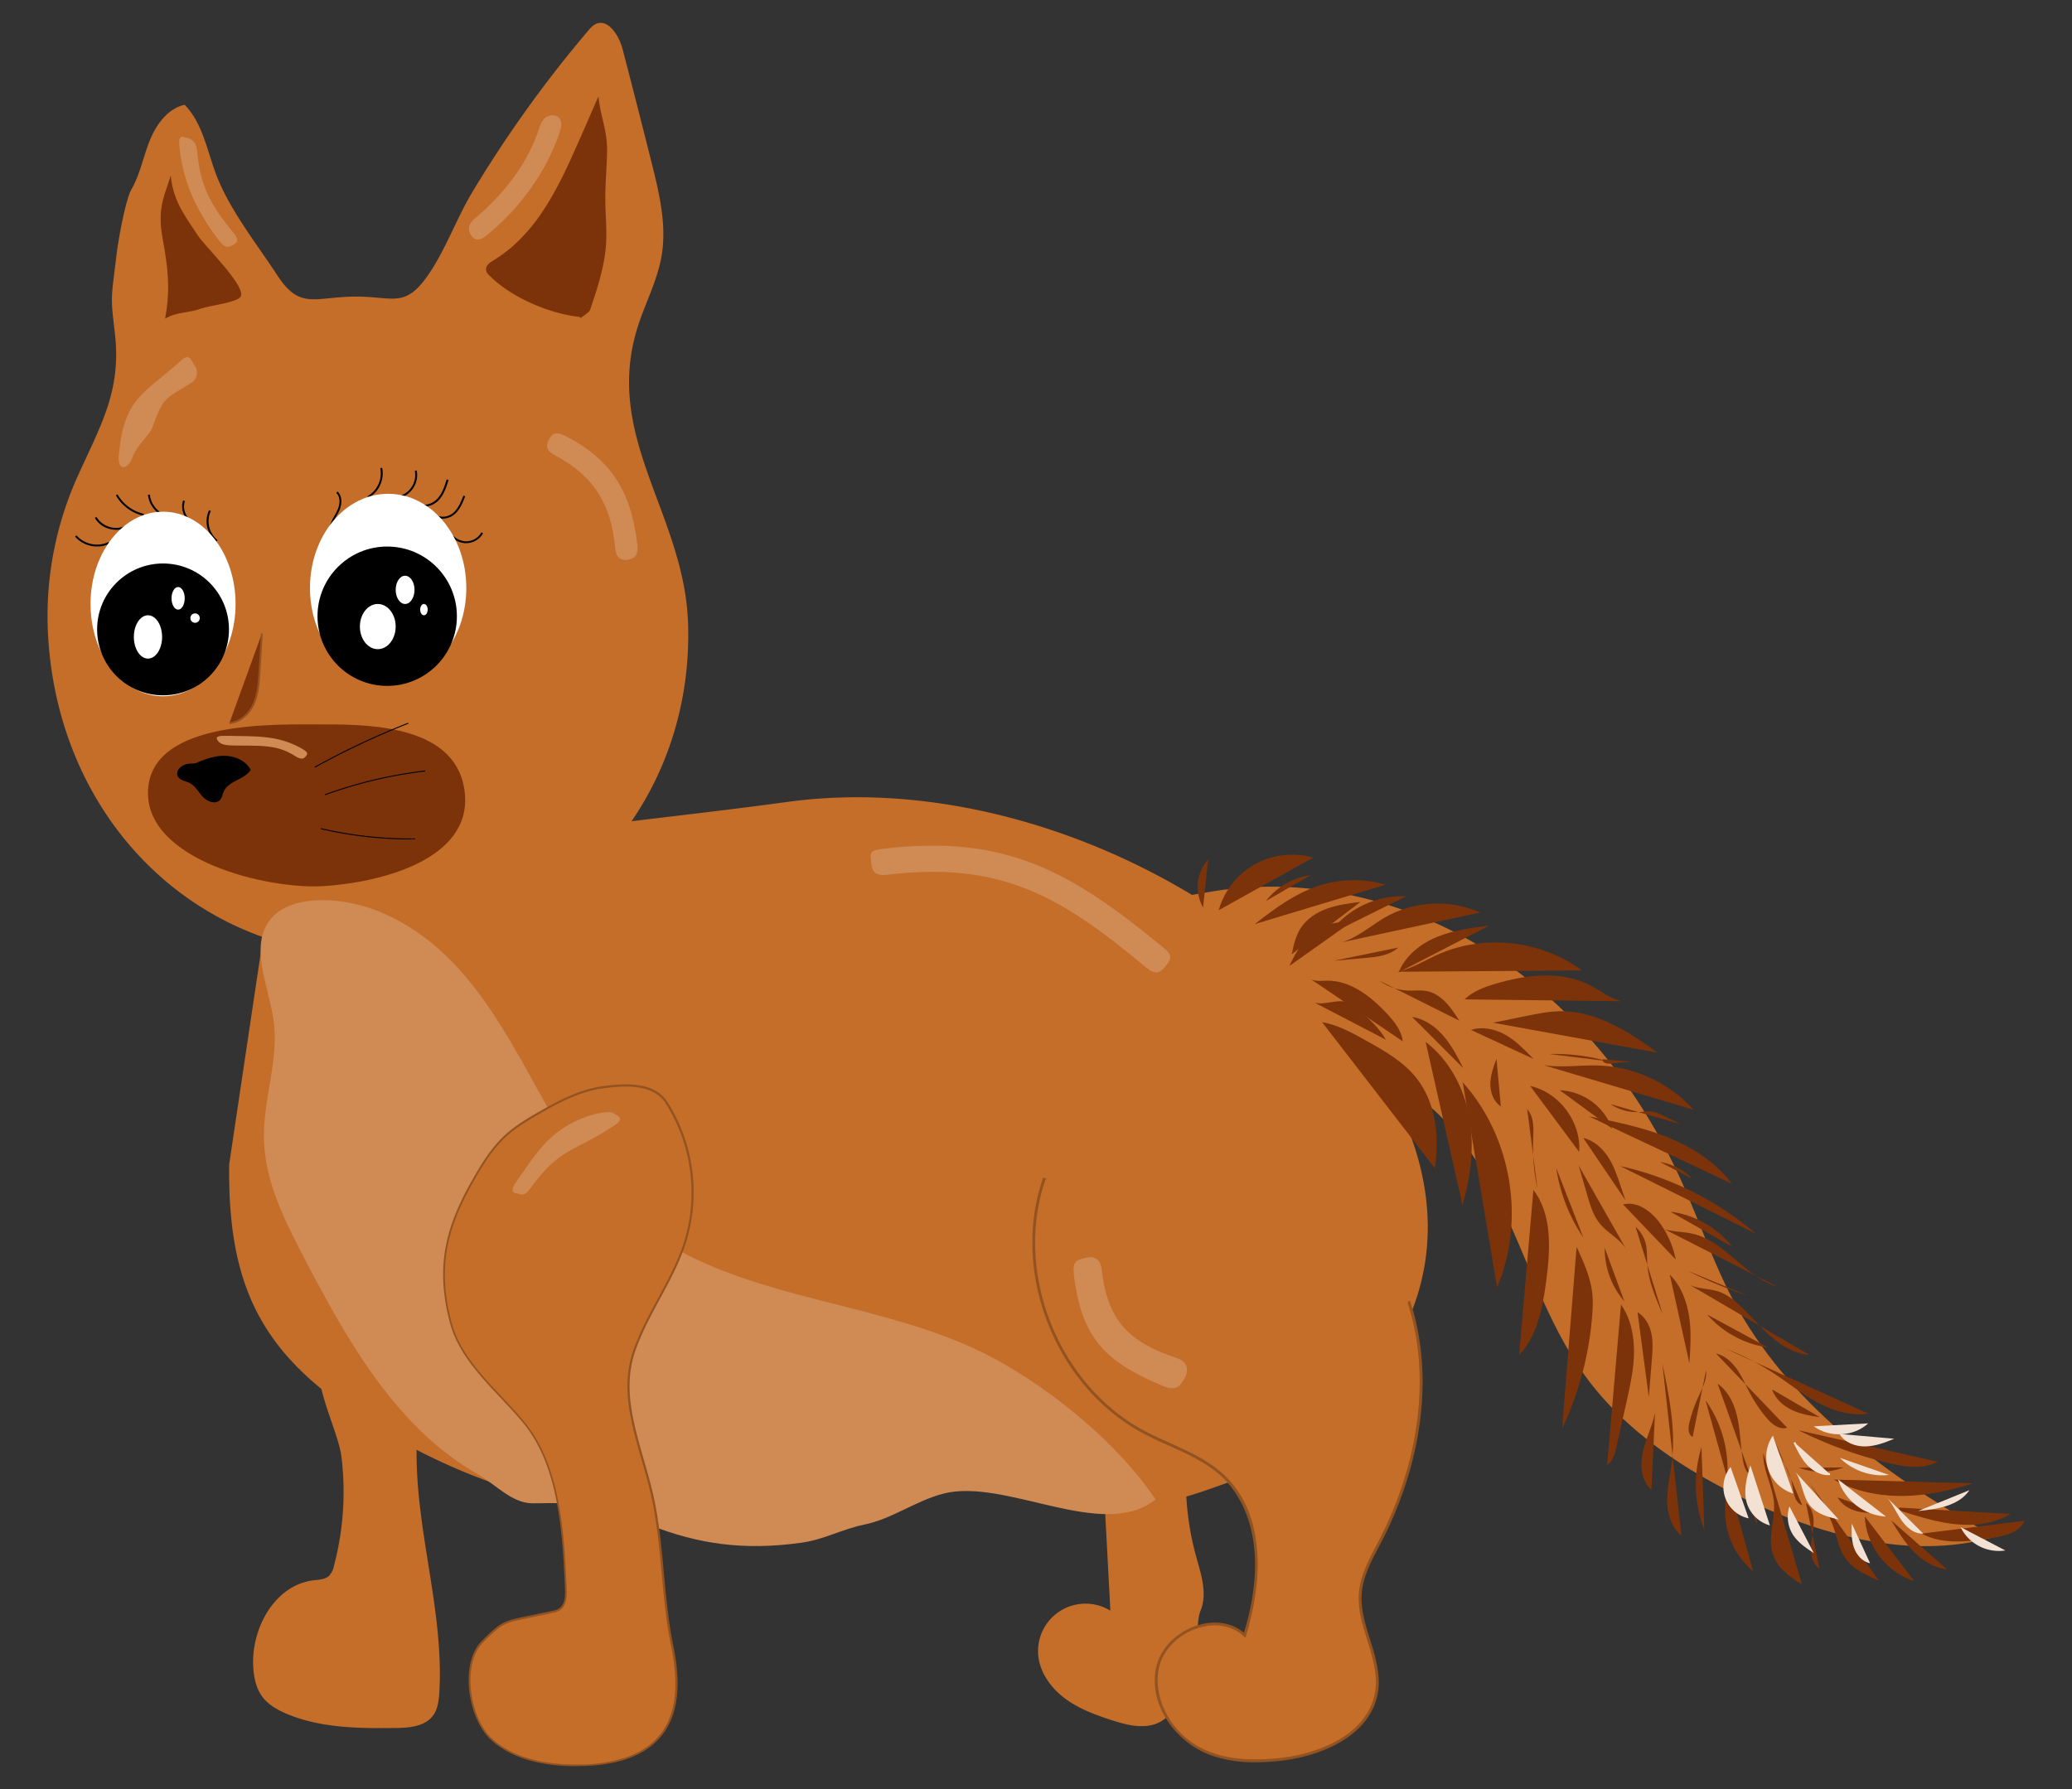 <svg xmlns="http://www.w3.org/2000/svg" width="1100" height="950" viewBox="0 0 1100 950"><rect x="0" y="0" width="1100" height="950" fill="#333333" stroke="none"/><defs><style>.cls-1{fill:#c46e2a;}.cls-2{fill:#935320;}.cls-3,.cls-8{fill:#7d3309;}.cls-4{fill:#fff;}.cls-5{fill:#d08b55;}.cls-6,.cls-7{fill:#f3e2d4;}.cls-6{stroke:#f3e2d4;}.cls-6,.cls-8{stroke-miterlimit:10;}.cls-8{stroke:#935320;}</style></defs><g id="Layer_4" data-name="Layer 4"><path class="cls-1" d="M615.25,792.41l14.35-3.35A150.18,150.18,0,0,0,635,826.4c2.59,9.44,6.1,19.61,2.42,28.68-2.46,6.06-.37,13.24-4.71,18.11s-9.22,22.16-10,22c-4.17-.82.45.31,1.34,4.47,1.56,7.33-4.93,14.45-12.21,16.25s-14.9-.3-22-2.62c-8.7-2.83-17.43-6.09-24.73-11.61S552,888,551.18,878.91a25.21,25.21,0,0,1,38.3-23.65l-3-56.62c6.22,3.93,13,2.35,19.69-.78S608.08,794.08,615.25,792.41Z"/><path class="cls-1" d="M418.11,425.81c-28.94,3.95-56.68,7.1-82.83,10.26,20.2-29.45,31.32-65.89,30-105.19-2-58.84-46.32-99.66-26-159.53,4-11.79,9.8-23,11.92-35.31,2.86-16.5-1.18-33.32-5.24-49.56q-7.59-30.24-15.44-60.43c-1.91-7.34-7.89-16.68-14.6-13.13a12.63,12.63,0,0,0-3.48,3.17,646.27,646.27,0,0,0-61.87,86.23c-8.75,14.6-15.13,33.34-25.43,46.66-11,14.22-17.76,8.38-36.49,8.51-22,.15-29.37,7.19-41.52-11.43-10.72-16.42-24.15-33.19-31.6-51.42-5.44-13.32-7.45-28.75-17.51-39C89,57.68,82.92,66.14,79.48,74.7s-5.12,17.86-9.7,25.86c-3.21,5.58-7.06,27.58-7.83,34-3,25-3.33,22.3-1,42,3.73,31.58-7.81,49.6-20.5,78.11a180.42,180.42,0,0,0-14.7,86.25C31.2,415.46,75.88,475,139.68,497.62l-18,120.57c-1,74,23,109.13,90.83,147,66.6,37.2,135,44.25,196.17,47,26.22,1.18,58.22-1.38,81-17,19.89-13.64,39.63-2.68,59,0,69.18,9.6,79.65-.6,111.8-10.82,26-8.29,53.16-23.83,80.13-69.87a129,129,0,0,0,12.19-27.7C793,554.16,591.86,402.09,418.11,425.81Z"/><path d="M114.88,287.62A13.82,13.82,0,0,1,111,270.9l.9.45a13,13,0,0,0,3.59,15.48Z"/><path d="M104.23,278.65a10,10,0,0,1-7-12.94l.93.37a9,9,0,0,0,6.32,11.59Z"/><path d="M87.55,274.35a14,14,0,0,1-9-11.66l1-.08a13,13,0,0,0,8.33,10.8Z"/><path d="M76.22,273.86A22.61,22.61,0,0,1,61.51,263l.87-.49a21.62,21.62,0,0,0,14.05,10.36Z"/><path d="M61.75,281.33a13.75,13.75,0,0,1-3.41-.44,12.65,12.65,0,0,1-8-5.9l.88-.49a12.15,12.15,0,0,0,16.39,4.2l.53.85A12,12,0,0,1,61.75,281.33Z"/><path d="M51.59,290.18a15.42,15.42,0,0,1-11.75-5.26l.76-.64a14.51,14.51,0,0,0,17.13,3.48l.46.89A14.51,14.51,0,0,1,51.59,290.18Z"/><path d="M176.19,279.13l-.95-.31a28.34,28.34,0,0,1,2.29-4.85,33.88,33.88,0,0,0,1.91-3.81c1-2.56,1.38-6.3-.93-8.42l.68-.73c2.68,2.46,2.31,6.66,1.18,9.52a35.1,35.1,0,0,1-2,3.93A27,27,0,0,0,176.19,279.13Z"/><path d="M195.55,264.4l-.47-.88a14,14,0,0,0,6.79-14.92l1-.22A15,15,0,0,1,195.55,264.4Z"/><path d="M211,264.69l-.14-1A11.66,11.66,0,0,0,220.22,250l1-.23A12.68,12.68,0,0,1,211,264.69Z"/><path d="M225.52,269a7.48,7.48,0,0,1-2-.26l.26-1c3.42.93,7-1.13,9-3.59,2.25-2.75,3.37-6.39,4.35-9.59l1,.29c-1,3.3-2.17,7-4.53,9.93A10.92,10.92,0,0,1,225.52,269Z"/><path d="M235.18,275.38A6.59,6.59,0,0,1,231,274l.63-.78c2.64,2.12,6.74,1.12,9.18-1.06,2.63-2.37,4-5.9,5.21-9l.94.36c-1.25,3.22-2.67,6.88-5.49,9.4A9.73,9.73,0,0,1,235.18,275.38Z"/><path d="M247.49,288.42l-.62,0a11.11,11.11,0,0,1-9.07-6.2l.9-.43a10.12,10.12,0,0,0,8.24,5.63,9.27,9.27,0,0,0,8.62-4.73l.89.46A10.31,10.31,0,0,1,247.49,288.42Z"/><path class="cls-1" d="M719.08,567.33c34.71,6.3,59.91,36.81,75.78,68.32s25.86,66.26,46.58,94.82c21.57,29.75,53.37,50.64,86.61,66.33,41.84,19.76,90.22,32.28,134.3,18.19-6.78-2.84-2.93,1.24-9.32-2.39-53.09-30.09-104.33-68.31-132.92-122.23-10.64-20.07-17.83-41.76-27.14-62.49-21.52-48-55.06-91.15-98.91-120.15s-98.3-43-150.16-34.42c-4.39.73-9.69,1.66-14.08,2.37"/><path class="cls-2" d="M666.45,935.25a68.07,68.07,0,0,1-23.58-3.7,47,47,0,0,1-23-18.59c-5.72-9-7.65-18.93-5.43-28.08,2.41-9.92,11.08-18.37,22.09-21.53,9.27-2.67,18-1,24.15,4.56,15.68-50.88-2.6-75.5-11.23-83.74-8.07-7.71-18.53-12.42-28.64-17-4.55-2.05-9.25-4.16-13.69-6.53-46.32-24.67-70.08-85.1-53-134.71l.94.32c-17,49.17,6.6,109.06,52.5,133.51,4.41,2.35,9.1,4.46,13.63,6.5,10.19,4.59,20.73,9.33,28.92,17.16,10.14,9.69,16,23.1,17.27,39.85,1.38,17.5-2.51,34.5-6,45.68l-.24.77-.59-.57c-5.89-5.74-14.55-7.52-23.77-4.87-10.67,3.06-19.06,11.23-21.39,20.81-3.79,15.63,5.75,37.47,27.79,45.49,9.3,3.38,20.17,4.37,34.23,3.11C690,932.6,702,929,711.16,923.54,722,917.09,728.58,908.26,730.1,898c1.34-9-1.47-18.08-4.19-26.84-2.59-8.35-5.27-17-4.47-25.73s5-16.68,9-24.37c.53-1,1.06-2,1.58-3,22-42.56,27.56-88.62,15.25-126.36l1-.31c12.39,38,6.81,84.33-15.31,127.13-.52,1-1,2-1.58,3-4,7.61-8.13,15.48-8.91,24s1.86,17.09,4.42,25.34c2.76,8.87,5.6,18,4.23,27.29-1.56,10.55-8.28,19.63-19.42,26.24-9.31,5.52-21.44,9.18-34.14,10.32C673.6,935.07,669.92,935.25,666.45,935.25Z"/><path class="cls-2" d="M666.45,935.75A68.66,68.66,0,0,1,642.7,932a47.52,47.52,0,0,1-23.24-18.79c-5.8-9.08-7.75-19.19-5.5-28.47,2.45-10.09,11.26-18.68,22.44-21.89,9.11-2.62,17.82-1.1,24,4.16,15.2-50.14-2.83-74.38-11.33-82.5-8-7.64-18.42-12.33-28.49-16.87-4.56-2-9.26-4.17-13.72-6.55-46.53-24.78-70.4-85.48-53.22-135.32l.17-.47,1.89.65-.16.48c-16.88,48.94,6.56,108.56,52.25,132.9,4.4,2.34,9.08,4.44,13.6,6.48,10.23,4.61,20.81,9.37,29.06,17.26,10.24,9.78,16.1,23.29,17.43,40.17,1.38,17.58-2.52,34.64-6,45.86l-.49,1.56-1.17-1.14c-5.76-5.62-14.24-7.35-23.28-4.75-10.5,3-18.76,11-21,20.45-3.75,15.42,5.69,37,27.47,44.9,9.23,3.35,20,4.34,34,3.08,12.49-1.11,24.39-4.7,33.51-10.11,10.74-6.37,17.21-15.08,18.71-25.17,1.32-8.91-1.48-17.91-4.18-26.62-2.6-8.4-5.3-17.08-4.49-25.92s5-16.83,9.08-24.56c.54-1,1.06-2,1.58-3,21.94-42.44,27.48-88.36,15.21-126l-.15-.47,1.9-.62.15.47c12.44,38.12,6.85,84.6-15.33,127.52l-1.5,2.86-.09.18c-4,7.56-8.08,15.38-8.85,23.81s1.85,16.94,4.4,25.15c2.77,8.92,5.63,18.14,4.25,27.5-1.59,10.71-8.39,19.91-19.67,26.6-9.37,5.56-21.57,9.24-34.35,10.39C673.63,935.57,669.89,935.75,666.45,935.75Zm57-21.87A45.5,45.5,0,0,1,711.41,924c-9.25,5.48-21.3,9.12-33.93,10.25l-.16,0,.16,0c12.63-1.13,24.68-4.77,33.93-10.25A45.69,45.69,0,0,0,723.47,913.88ZM633.1,865.07C624,868.83,617,876.35,614.94,885a34.49,34.49,0,0,0,2.88,23.24c-3.62-7.79-4.61-16.14-2.88-23.24C617,876.35,624,868.84,633.1,865.07Zm97.79,30.21c-.06.94-.15,1.87-.29,2.81-.1.68-.23,1.35-.37,2,.14-.67.27-1.34.37-2C730.74,897.15,730.83,896.22,730.89,895.28Zm-70.42-26.9.46.45h0v0ZM722.89,840a36.6,36.6,0,0,0-.95,5.52,45.59,45.59,0,0,0,1.35,14.64,45.62,45.62,0,0,1-1.35-14.64A36.6,36.6,0,0,1,722.89,840Zm15.22-33.46q-2.61,5.93-5.62,11.76l-.85,1.64.85-1.64Q735.51,812.44,738.11,806.51ZM650,784c4.76,4.62,12.26,14.06,15.6,29.86C663.2,801.73,658,791.71,650,784Zm-23.64-14.85c7.1,3.29,14.14,6.9,20.19,11.8C640.53,776.07,633.49,772.47,626.39,769.18Zm-18.84-8.85c2.85,1.51,5.8,2.92,8.74,4.27C613.34,763.24,610.4,761.84,607.55,760.33Zm-1.19-.64Zm-57.05-93.18c2.27,37.82,23.65,74.87,57,93.17C573,741.38,551.58,704.33,549.31,666.51ZM747.92,692a136,136,0,0,1,6.28,39.93A136,136,0,0,0,747.92,692ZM554.47,626.59c-.23.67-.44,1.33-.65,2,.21-.66.42-1.32.65-2Z"/><path class="cls-1" d="M554.63,626.12c-17,49.42,6.59,109.53,52.73,134.11,14.35,7.64,30.69,12.35,42.44,23.58,21.8,20.83,20.14,56.25,11.13,85-14.1-13.76-41.35-3-46,16.17s9.59,39.34,28.1,46.08c10.92,4,22.87,4.18,34.44,3.14,23-2.06,49.73-13.24,53.12-36.13,2.62-17.72-10.3-34.76-8.66-52.6.9-9.76,6-18.51,10.55-27.22,20.06-38.81,28.82-85.2,15.27-126.75"/><path class="cls-2" d="M666.45,935.25a68.07,68.07,0,0,1-23.58-3.7,47,47,0,0,1-23-18.59c-5.72-9-7.65-18.93-5.43-28.08,2.41-9.92,11.08-18.37,22.09-21.53,9.27-2.67,18-1,24.15,4.56,15.68-50.88-2.6-75.5-11.23-83.74-8.07-7.71-18.53-12.42-28.64-17-4.55-2.05-9.25-4.16-13.69-6.53-46.32-24.67-70.08-85.1-53-134.71l.94.32c-17,49.17,6.6,109.06,52.5,133.51,4.41,2.35,9.1,4.46,13.63,6.5,10.19,4.59,20.73,9.33,28.92,17.16,10.14,9.69,16,23.1,17.27,39.85,1.38,17.5-2.51,34.5-6,45.68l-.24.77-.59-.57c-5.89-5.74-14.55-7.52-23.77-4.87-10.67,3.06-19.06,11.23-21.39,20.81-3.79,15.63,5.75,37.47,27.79,45.49,9.3,3.38,20.17,4.37,34.23,3.11C690,932.6,702,929,711.16,923.54,722,917.09,728.58,908.26,730.1,898c1.34-9-1.47-18.08-4.19-26.84-2.59-8.35-5.27-17-4.47-25.73s5-16.68,9-24.37c.53-1,1.06-2,1.58-3,22-42.56,27.56-88.62,15.25-126.36l1-.31c12.39,38,6.81,84.33-15.31,127.13-.52,1-1,2-1.58,3-4,7.61-8.13,15.48-8.91,24s1.86,17.09,4.42,25.34c2.76,8.87,5.6,18,4.23,27.29-1.56,10.55-8.28,19.63-19.42,26.24-9.31,5.52-21.44,9.18-34.14,10.32C673.6,935.07,669.92,935.25,666.45,935.25Z"/><path class="cls-3" d="M105.18,125.26c-7.33-11.09-13.32-18.83-14.52-32.07-3.14,9.87-5.87,15.21-5.31,25.55.26,4.81,1.32,9.53,2.09,14.28,2.15,13.3,2.65,22.92.22,36.17,6.42-3.73,12.51-2.87,19.48-5.45,4-1.47,18.2-3,20.5-6.07C131.4,152.64,108.84,130.8,105.18,125.26Z"/><path class="cls-3" d="M287.72,112.78C296,100.56,302,86.93,308,73.39c4-9.1,5.7-13.1,9.7-22.2,1.24,11.49,4.75,17.9,4.59,29.45-.12,8.37-1,16.72-.93,25.09,0,7.91.89,15.82.39,23.72-.76,12.09-4.66,23.74-8.53,35.23-.39,1.16-4.51,3.82-5.52,4.51s1.23-.76,0-.9c-16.35-1.76-36.95-10.61-48.43-22.54-.53-.56-3.27-3.76,1.7-6.86a86.69,86.69,0,0,0,10.19-7.25A94,94,0,0,0,287.72,112.78Z"/><ellipse class="cls-4" cx="86.56" cy="320.71" rx="38.5" ry="49"/><ellipse class="cls-4" cx="206.06" cy="312.21" rx="41.5" ry="50"/><circle cx="205.56" cy="327.21" r="37"/><circle cx="86.56" cy="334.21" r="35"/><ellipse class="cls-4" cx="200.56" cy="332.71" rx="9.5" ry="12"/><ellipse class="cls-4" cx="215.06" cy="313.21" rx="5" ry="7.5"/><ellipse class="cls-4" cx="225.06" cy="323.71" rx="2" ry="3"/><ellipse class="cls-4" cx="78.56" cy="338.21" rx="7.5" ry="11.5"/><ellipse class="cls-4" cx="94.56" cy="317.71" rx="3.5" ry="6"/><circle class="cls-4" cx="103.56" cy="328.21" r="2.5"/><path class="cls-3" d="M246.8,421.37c3.39,35.35-45.25,47.32-75.13,49.16s-95.18-13.9-93.06-51.2,68.05-34.64,94.17-34.66S243.41,386,246.8,421.37Z"/><path d="M101.17,406.44c5.41-2.42,11-4.87,16.89-5.11s12.34,2.23,15.05,7.5c-3.32,5.18-11.64,5.7-14.23,11.28-.71,1.54-.92,3.37-2.06,4.63-2.33,2.56-6.73,1-9.1-1.55s-4-5.91-7.12-7.45c-2.19-1.09-5.13-1.34-6.23-3.53-1.36-2.71,1.58-5.77,4.54-6.44s6.15-.06,9-1.09"/><path d="M167.25,407.61l-.24-.44a421.61,421.61,0,0,1,49.66-23.38l.18.47A420.58,420.58,0,0,0,167.25,407.61Z"/><path d="M172.64,422.24l-.17-.46a234.51,234.51,0,0,1,53.2-12.63l.06.5A234.46,234.46,0,0,0,172.64,422.24Z"/><path d="M217.79,445.73a208.48,208.48,0,0,1-47.54-5.5l.12-.49a208.08,208.08,0,0,0,49.92,5.48v.5Z"/><path class="cls-5" d="M333.45,297.2h0c-3.58.68-6.32-.91-6.81-6-2.25-23.64-11.31-38.54-32.31-49.61-4.54-2.4-4.59-5.22-2.93-8.23h0c1.66-3,3.51-4.53,8.84-1.81,24.63,12.57,34.84,30.07,38.1,57.33C339.05,294.76,337,296.52,333.45,297.2Z"/><path class="cls-5" d="M123,130.43h0c-2.18,1-3.56,1.47-7-3.06-11.78-15.64-19.1-31-20.81-50.43-.49-5.63,1.86-4.36,4.48-3.59h0c2.62.76,4.6,2.22,5.09,7.68,1.72,18.87,7.7,28.52,19.42,42.92C127.6,128.12,125.17,129.45,123,130.43Z"/><path class="cls-5" d="M250,124.8h0c1.67,2.47,4,3.69,8.19.31,17.53-14.24,31.77-33.43,39.06-55.22,1.73-5.16.21-7.92-2.94-8.56h0c-3.14-.64-6.29,1.24-7.75,5.86-6.12,19.53-19.16,36-34.51,48.85C248.39,119.09,248.31,122.32,250,124.8Z"/><path class="cls-5" d="M608.5,513.75c-44.84-37.44-76.63-56.6-137.43-49.26-6.46.78-8.07-1.53-8.59-6.76-1.06.19-.71.11,0,0-.52-5.24-.72-6.17,6.23-7,65.45-7.93,100.09,12.3,148.8,52.37,5.17,4.25,4.46,5.84,1.38,9.79.74.71.52.48,0,0C615.81,516.82,613.26,517.72,608.5,513.75Z"/><path class="cls-3" d="M647,483.34a40.45,40.45,0,0,1,50.13-27.94"/><path class="cls-3" d="M666.2,490.67c10.65-8.32,21.76-16.54,34.65-20.57a60.54,60.54,0,0,1,34.77-.34"/><path class="cls-3" d="M712.1,500.42c8.74-2.55,15.69-9,23.62-13.51a56.57,56.57,0,0,1,50.09-2.36"/><path class="cls-3" d="M742,516c7.63-1.73,14.38-6,21.53-9.22,24.51-10.9,54.79-7.51,76.29,8.53"/><path class="cls-3" d="M792.66,543.06l18-3.65c5.81-1.18,11.67-2.37,17.6-2.45,19.05-.26,36.28,10.7,51.66,22"/><path class="cls-3" d="M819.41,565.57c9.91,1.55,20-.17,30.05.25A71.29,71.29,0,0,1,899,589.24"/><path class="cls-3" d="M843.44,592.76c14.06,2.84,28.21,5.71,41.52,11s25.89,13.34,34.5,24.81"/><path class="cls-3" d="M860.11,619.17a165.82,165.82,0,0,1,72,35.87"/><path class="cls-3" d="M878.36,650c5.32,4.39,13,3.56,19.8,5,17.6,3.78,28.19,23.08,45.43,28.27"/><path class="cls-3" d="M895.52,681.34c5,3.38,11.72,2.62,17.42,4.65a29.61,29.61,0,0,1,9.49,6.14c6,5.32,11,11.6,17,16.93s13.14,9.8,21.11,10.39"/><path class="cls-3" d="M916.44,716.29a129.71,129.71,0,0,1,24.27,12.33c8,5.18,15.4,11.23,23.74,15.81s17.92,7.66,27.32,6.2"/><path class="cls-3" d="M954.78,759.47a226.41,226.41,0,0,0,47.74,17.38c8.67,2.09,18.27,3.55,26.11-.69"/><path class="cls-3" d="M973.52,785.65c11,6.21,23.87,8.81,36.53,8.71s25.19-2.83,37.24-6.73"/><path class="cls-3" d="M1008.31,800.52c-.39,1,.92,1.84,2,2.17,9.37,2.92,18.82,5.85,28.6,6.74s20-.43,28.41-5.51"/><path class="cls-3" d="M1020.2,814.36c11.48,6.19,25.45,4.23,38.32,2.11,6.39-1.06,13.84-2.92,16.23-8.94"/><path class="cls-3" d="M701.88,542.77c8.33,1.44,15.9,5.62,23.28,9.74,9.72,5.42,19.7,11.06,26.66,19.75,10.52,13.14,12.47,31.41,9.88,48"/><path class="cls-3" d="M776.53,574.68c26,28.87,33.44,73.15,18.25,108.92"/><path class="cls-3" d="M814.06,631.84c10.09,13.23,9,31.6,6.84,48.1-1.86,14.19-4.62,29.23-14.41,39.66"/><path class="cls-3" d="M837,662.11c3.76,8.12,7.57,16.44,8.39,25.35a64.34,64.34,0,0,1-.08,10.48,169.91,169.91,0,0,1-16,60.57"/><path class="cls-3" d="M860.56,692.69c5.14,7.3,7,16.5,6.92,25.42s-2.08,17.72-4,26.43l-5.32,23.64c-.81,3.63-1.86,7.6-4.93,9.7"/><path class="cls-3" d="M882.53,724c3.56,17.06,7.14,34.48,5.08,51.79-.82,7-2.55,13.81-2.53,20.8s2.13,14.43,7.56,18.84"/><path class="cls-3" d="M905.44,743.52a63.4,63.4,0,0,1,11.7,37c-.06,8.93-2,17.86-1,26.74a41.2,41.2,0,0,0,14.55,27"/><path class="cls-3" d="M936.12,771.53c-.42,9,4.94,17.3,5.65,26.26s-3.37,18.45-.67,27.15c2.28,7.35,8.89,12.45,15.53,16.31"/><path class="cls-3" d="M960.14,786.75c5.23,7.91,10.52,15.94,13.51,24.94,1.72,5.2,2.7,10.78,5.75,15.33,4.12,6.15,11.29,9.38,18.09,12.31"/><path class="cls-3" d="M990,805.21c.53,15.33,11.54,29.75,26.19,34.29"/><path class="cls-3" d="M1004,807.3c3.55,5.83,7.14,11.72,11.93,16.59s10.94,8.71,17.73,9.43"/><path class="cls-3" d="M756.85,553.26c12.54,9.53,20.39,24.44,23.18,39.94s.82,31.58-3.6,46.71"/><path class="cls-3" d="M777.56,530.67c4.23-4.2,10-6.36,15.74-8.1,16.86-5.13,35.93-7.4,51.47.9,5.37,2.88,10.27,7,16.24,8.17"/><path class="cls-3" d="M684.59,512.88a62.63,62.63,0,0,1,7.14-12.33,26.77,26.77,0,0,1,7.31-7.16c6.67-4.06,15.35-3.15,22.36-6.6"/><path class="cls-3" d="M694.91,519.26c2.46,2.12,6.14,1.56,9.39,1.48,12.41-.29,23.25,8.19,31.77,17.22,4,4.28,8,9.18,8.66,15"/><path class="cls-3" d="M685.77,506.69c1-4.77,2.07-9.65,4.69-13.77,3.22-5.05,8.55-8.47,14.19-10.49s11.65-2.78,17.6-3.52"/><path class="cls-3" d="M742.54,516.3c3.51-8.8,11.56-15.17,20.32-18.78s18.29-4.81,27.69-6"/><path class="cls-3" d="M705.08,496.49a48.12,48.12,0,0,1,41.47-20.58"/><path class="cls-3" d="M698,532.43c5.59,1.41,11.64-2,17.14-.31,2.54.8,4.61,2.62,6.6,4.39,5.24,4.65,10.58,9.43,14,15.58"/><path class="cls-3" d="M708.13,510.16l16.69-1.47c6.2-.54,12.9-1.3,17.47-5.53"/><path class="cls-3" d="M732.45,520.81A27.68,27.68,0,0,0,747.59,526c3.29.12,6.62-.35,9.84.27,7.88,1.52,13,8.92,17.3,15.7"/><path class="cls-3" d="M749.69,540c6.6,1,12.4,5.13,16.74,10.21s7.41,11.08,10.44,17"/><path class="cls-3" d="M780.93,546.89c6.11-2,13-.47,18.56,2.76s10.12,8,14.58,12.62"/><path class="cls-3" d="M794.47,562.19c-1.63,4.31-3.21,8.74-3.26,13.34s1.72,9.47,5.56,12"/><path class="cls-3" d="M810.77,589c3.83,4.21,3.38,10.61,3.16,16.29a103.53,103.53,0,0,0,2.31,26"/><path class="cls-3" d="M828.08,578.93a31.07,31.07,0,0,1,27.79,20.35"/><path class="cls-3" d="M822.59,559.69a103.54,103.54,0,0,1,30.68,3.77"/><path class="cls-3" d="M840.55,604.27c5.49,1.26,10,5.28,13.11,10s4.91,10.11,6.71,15.45l2.57,7.63"/><path class="cls-3" d="M838.05,618.8l4.62,15.9c1.59,5.47,3.27,11.11,7,15.46,4.12,4.87,10.47,7.75,13.69,13.25"/><path class="cls-3" d="M826.22,620.33a89.14,89.14,0,0,0,14.36,36.82"/><path class="cls-3" d="M861.67,639.57c7.55-1.93,15,3.63,19.59,9.95a48.87,48.87,0,0,1,8.36,19.27"/><path class="cls-3" d="M868.27,651.38A18.47,18.47,0,0,1,874,661.8a66.51,66.51,0,0,1,.46,8.36c.47,9.7,4.4,18.85,8.26,27.75"/><path class="cls-3" d="M851.92,662.61A42.85,42.85,0,0,0,862.35,691"/><path class="cls-3" d="M869.34,696.79c4,2.36,6.47,6.85,7.4,11.43s.56,9.32.18,14q-.79,9.81-1.58,19.61"/><path class="cls-3" d="M886.48,676.83c5.89,5.84,9,14,10.26,22.2s.69,16.56.14,24.84"/><path class="cls-3" d="M906.29,698a53,53,0,0,0,32.34,17.52"/><path class="cls-3" d="M896,674.79a223.7,223.7,0,0,0,32.44,13.4"/><path class="cls-3" d="M886.81,643.39A49.72,49.72,0,0,1,919.57,662"/><path class="cls-3" d="M855,586.28a24.91,24.91,0,0,0,15.49,4.2c2.21-.15,4.42-.59,6.61-.27a18.7,18.7,0,0,1,5.5,2l9.67,4.72"/><path class="cls-3" d="M850.93,562.45c-.73,1.58,1.84,2.49,3.57,2.34l11.21-1"/><path class="cls-3" d="M911,718.71c4.7,1.09,8.53,4.58,11.27,8.55s4.6,8.46,6.86,12.72a74.76,74.76,0,0,0,8.52,12.7c2.82,3.37,6.95,6.78,11.13,5.44"/><path class="cls-3" d="M905.73,727.63c.55,5-2.07,9.68-4.15,14.23a74,74,0,0,0-4.73,13.65c-.66,2.7-.77,6.29,1.75,7.47"/><path class="cls-3" d="M911.87,734.77c6.1,4.27,9.27,11.67,10.71,19s1.46,14.83,2.82,22.15c.49,2.67,1.35,5.58,3.65,7"/><path class="cls-3" d="M941.32,763c1.48,8.61,8.25,15.55,9.93,24.12.9,4.61,1.08,10.63,5.52,12.16"/><path class="cls-3" d="M955,779.4a33.48,33.48,0,0,0,23.76-.21"/><path class="cls-3" d="M940.77,737.78c1.63,4.9,5.78,8.65,10.43,10.88s9.82,3.14,14.93,3.87"/><path class="cls-3" d="M958.78,798.17c5,3.77,4.35,11.3,3.32,17.47s-1.39,13.8,3.81,17.26"/><path class="cls-3" d="M975.6,795.14c2.08,3.85,6.17,6.29,10.41,7.36s8.67,1,13,.84"/><path class="cls-3" d="M878.62,750.34c-1.5,7.06-4.9,13.61-6.46,20.66s-.84,15.34,4.57,20.13"/><path class="cls-3" d="M903.3,768.4a67.2,67.2,0,0,0,1.51,43.91"/><path class="cls-3" d="M929.26,785.65A49.89,49.89,0,0,0,933,810"/><path class="cls-3" d="M936.27,719.53l18,2.78"/><path class="cls-3" d="M881.39,617.06a29.82,29.82,0,0,1,17,8.88"/><path class="cls-3" d="M638.7,481.89a22.19,22.19,0,0,1,2.69-25.55"/><path class="cls-3" d="M672.09,478.41a36.13,36.13,0,0,1,23.61-13.66"/><path class="cls-3" d="M812.35,576.66c15.49,3.39,27.22,19.21,26,35"/><path class="cls-6" d="M952.62,765.93c2,4.07,4,8.2,7,11.5s7.43,5.72,11.93,5.37"/><path class="cls-7" d="M953.34,781.81c3.53,5.43,3.53,12.74,7.64,17.74,3.63,4.42,9.6,6,15.17,7.35"/><path class="cls-7" d="M975.78,785.53a28.66,28.66,0,0,0,25.49,19.78"/><path class="cls-7" d="M976.75,774.11a31.89,31.89,0,0,0,26.08,9.07"/><path class="cls-7" d="M999.78,793.25c4,3.31,6.08,8.35,8.86,12.76s7.13,8.61,12.33,8.3"/><path class="cls-7" d="M941.2,762.32A20.19,20.19,0,0,0,952,793.05"/><path class="cls-7" d="M929.25,778.09c-1.93,6.58-3.87,13.63-1.82,20.18A17.81,17.81,0,0,0,939.62,810"/><path class="cls-7" d="M950,799.9a17.72,17.72,0,0,0,1.71,14.8c2.66,4.29,7,7.2,11.23,10"/><path class="cls-7" d="M983.08,809c-.13,4.23-.25,8.56,1.09,12.58s4.47,7.7,8.63,8.49"/><path class="cls-7" d="M1018.34,802.35c10.1-1,21.54-2.69,27.23-11.09"/><path class="cls-7" d="M976.57,761.43c2.73,4.56,8.4,6.71,13.71,6.62s10.41-2,15.33-4.08"/><path class="cls-7" d="M962.91,757.38c8.41,6.22,21.22,5.53,28.9-1.58"/><path class="cls-7" d="M918.75,779a16.93,16.93,0,0,0,9.59,27.25"/><path class="cls-7" d="M1040.84,810.9a22.65,22.65,0,0,0,23.78,12.39"/><path class="cls-8" d="M121.79,383.93c5.75-.38,10.54-4.95,12.89-10.21s2.73-11.15,3.07-16.9L139,336.45"/><path class="cls-5" d="M528.15,721.57C466.7,688.3,386.9,692,334.34,645.94c-20.7-18.12-35-42.32-48.35-66.35s-26.51-48.67-45.59-68.48-45.41-34.5-72.87-33c-8.56.48-17.59,2.85-23.27,9.28-12.53,14.2-1.64,35.8,1,54.55,2.91,20.89-5.59,41.78-5.14,62.87.49,22.48,11,43.37,21.44,63.29,23,44.06,48.82,90,92,114.67,9.52,5.43,18.13,15.38,29,15.49,8.14.08,17.55-.91,25.14,1.89,13.47,5,25,5,38.34,10.1,24.19,9.24,47.85,13.37,79.66,8.9,11.7-1.64,21.52-7.23,33.1-9.58,14.76-3,27.39-12.67,42-16.44,33-8.54,84.63,25.5,112.64,3.11C594,766.93,558.91,738.23,528.15,721.57Z"/><path class="cls-1" d="M239.18,702.08c5.62,21.45,24.69,36.1,38.83,53.19,18.19,22,20.86,54.93,22.15,83.42.34,7.65,1.47,15.34-6,17-27,6-25.27,3.38-38,16-11.68,11.58-7.33,40.78,4.83,51.84s29.69,14,46.13,13.82c16.23-.13,34.07-3.65,44-16.47,10.11-13,8.86-31.44,5.56-47.61-5.32-26.09-4.65-53.61-10.53-79.58S328,742.41,336.7,717.25c6.93-20,20.45-37.31,26.89-57.5a89.33,89.33,0,0,0-9.74-74.25c-6.69-10.43-21.16-9.86-33.44-8.26s-23.55,7.51-34.3,13.68c-6.48,3.72-12.94,7.62-18.37,12.76s-9.68,11.36-13.52,17.77C237.59,649.21,231,670.77,239.18,702.08Z"/><path class="cls-2" d="M306.1,937.86c-20,0-35.25-4.7-45.45-14-6.81-6.2-11.57-18.53-11.83-30.7-.2-9.43,2.28-17.2,7-21.86,10.49-10.4,11.37-10.58,26-13.55,3.25-.66,7.3-1.48,12.28-2.59,6.41-1.42,6.08-7.49,5.71-14.51,0-.66-.07-1.32-.1-2-1.31-28.92-4.2-61.58-22-83.14-3.76-4.54-7.95-9-12-13.3-11.19-11.91-22.77-24.22-26.93-40.07-8.51-32.47-.91-54.3,15.1-81,3.23-5.39,7.69-12.29,13.6-17.88,5.51-5.21,12.15-9.19,18.47-12.82,10.55-6.06,21.9-12.1,34.48-13.75,13-1.69,27.2-2,33.93,8.49a89.51,89.51,0,0,1,9.8,74.67c-3.35,10.49-8.68,20.35-13.83,29.89-4.79,8.85-9.74,18-13.07,27.63-6.58,19-1.19,37.74,4.51,57.59,1.75,6.07,3.55,12.34,5,18.57,3.08,13.6,4.39,27.83,5.66,41.6,1.15,12.56,2.35,25.55,4.88,38,2.83,13.83,5.31,33.87-5.65,48-8.45,10.9-23.38,16.51-44.4,16.67ZM239.66,702c4.1,15.61,15.58,27.83,26.69,39.64,4.06,4.32,8.26,8.79,12,13.36,18,21.79,20.95,54.64,22.26,83.72,0,.66.07,1.31.1,2,.37,6.86.76,13.94-6.49,15.55-5,1.11-9,1.93-12.29,2.6-14.61,3-15.18,3.08-25.46,13.27-4.51,4.47-6.89,12-6.69,21.13.26,11.91,4.88,24,11.51,30,10.17,9.25,25.58,13.85,45.79,13.69a81.19,81.19,0,0,0,24.21-3.45c8.38-2.71,14.91-7,19.41-12.83,10.71-13.82,8.25-33.56,5.46-47.2-2.54-12.49-3.74-25.51-4.9-38.1-1.26-13.73-2.57-27.93-5.63-41.47-1.41-6.2-3.21-12.46-4.95-18.51-5.75-20-11.18-38.91-4.5-58.2,3.36-9.7,8.33-18.89,13.14-27.78,5.13-9.49,10.43-19.31,13.75-29.71a88.48,88.48,0,0,0-9.68-73.83c-6.43-10-20.27-9.69-33-8-12.4,1.62-23.65,7.61-34.11,13.62-6.27,3.6-12.85,7.54-18.28,12.68-5.82,5.51-10.24,12.33-13.43,17.66C238.78,648.2,231.24,669.82,239.66,702Z"/><path class="cls-5" d="M156.66,401.46c-10.06-6.64-20.18-5.28-33.55-5.63-4.38-.12-6.59-.9-7.72-2.91h0c-1.12-2,.83-2.27,5.64-2.18,14.73.3,26.12-.42,38.54,6.4,4.06,2.23,3.94,3,2.88,4.35h0C161.39,402.87,160,403.63,156.66,401.46Z"/><path class="cls-5" d="M70.32,242.86c.27-.28.21-.32,0,0,2.4-6.71,9-11.59,10.62-16,6-16.75,6.81-14.79,20.31-23.4a6.47,6.47,0,0,0,2-9.52c.56-.24.38-.18,0,0-2.22-3.23-2.63-6.66-7.62-2.08C76.78,209.13,65.81,210.7,63.05,242,62.32,250.29,67.92,249.58,70.32,242.86Z"/><path class="cls-5" d="M325.64,591.11h0c-2.2-1.42-9.27.06-14.54,1.95-20.34,7.3-27.32,21-37.31,34.82-2.59,3.57-2,5.54.62,5.84h0C277,634,278,636,282,630.44c15.54-21.42,22.89-18.55,44.38-33C332,593.69,327.85,592.53,325.64,591.11Z"/><path class="cls-5" d="M628.57,732.45h0c-2.34,3.78-4.21,6.44-11.71,3.28-30.27-12.74-42.57-25.43-46.68-58.16-1-8.12,1.32-8.33,5.61-9.53h0c4.28-1.2,8.35-.35,9.12,6.34,3.13,27,14.36,38.3,40.08,46.87C631.36,723.37,630.9,728.67,628.57,732.45Z"/><path class="cls-1" d="M177.29,831.48a10.89,10.89,0,0,1-2.48,5.18c-2.13,2.08-5.44,2.13-8.4,2.49-20.69,2.5-33.46,26-31.92,46.75.4,5.31,1.56,10.74,4.72,15s7.85,6.92,12.67,9c18.07,7.72,38.36,7.9,58,7.67,7.25-.08,15.55-.71,19.93-6.5,2.64-3.5,3.17-8.12,3.43-12.5,2.49-43.15-12.62-85.65-12.06-128.87,0-2.57.09-5.28-1.15-7.53a14.36,14.36,0,0,0-4.22-4.25c-14.73-11.16-29.53-25-45.6-33.86-3.85,11.45,9.48,36.27,11.08,49.63A153.8,153.8,0,0,1,177.29,831.48Z"/></g></svg>